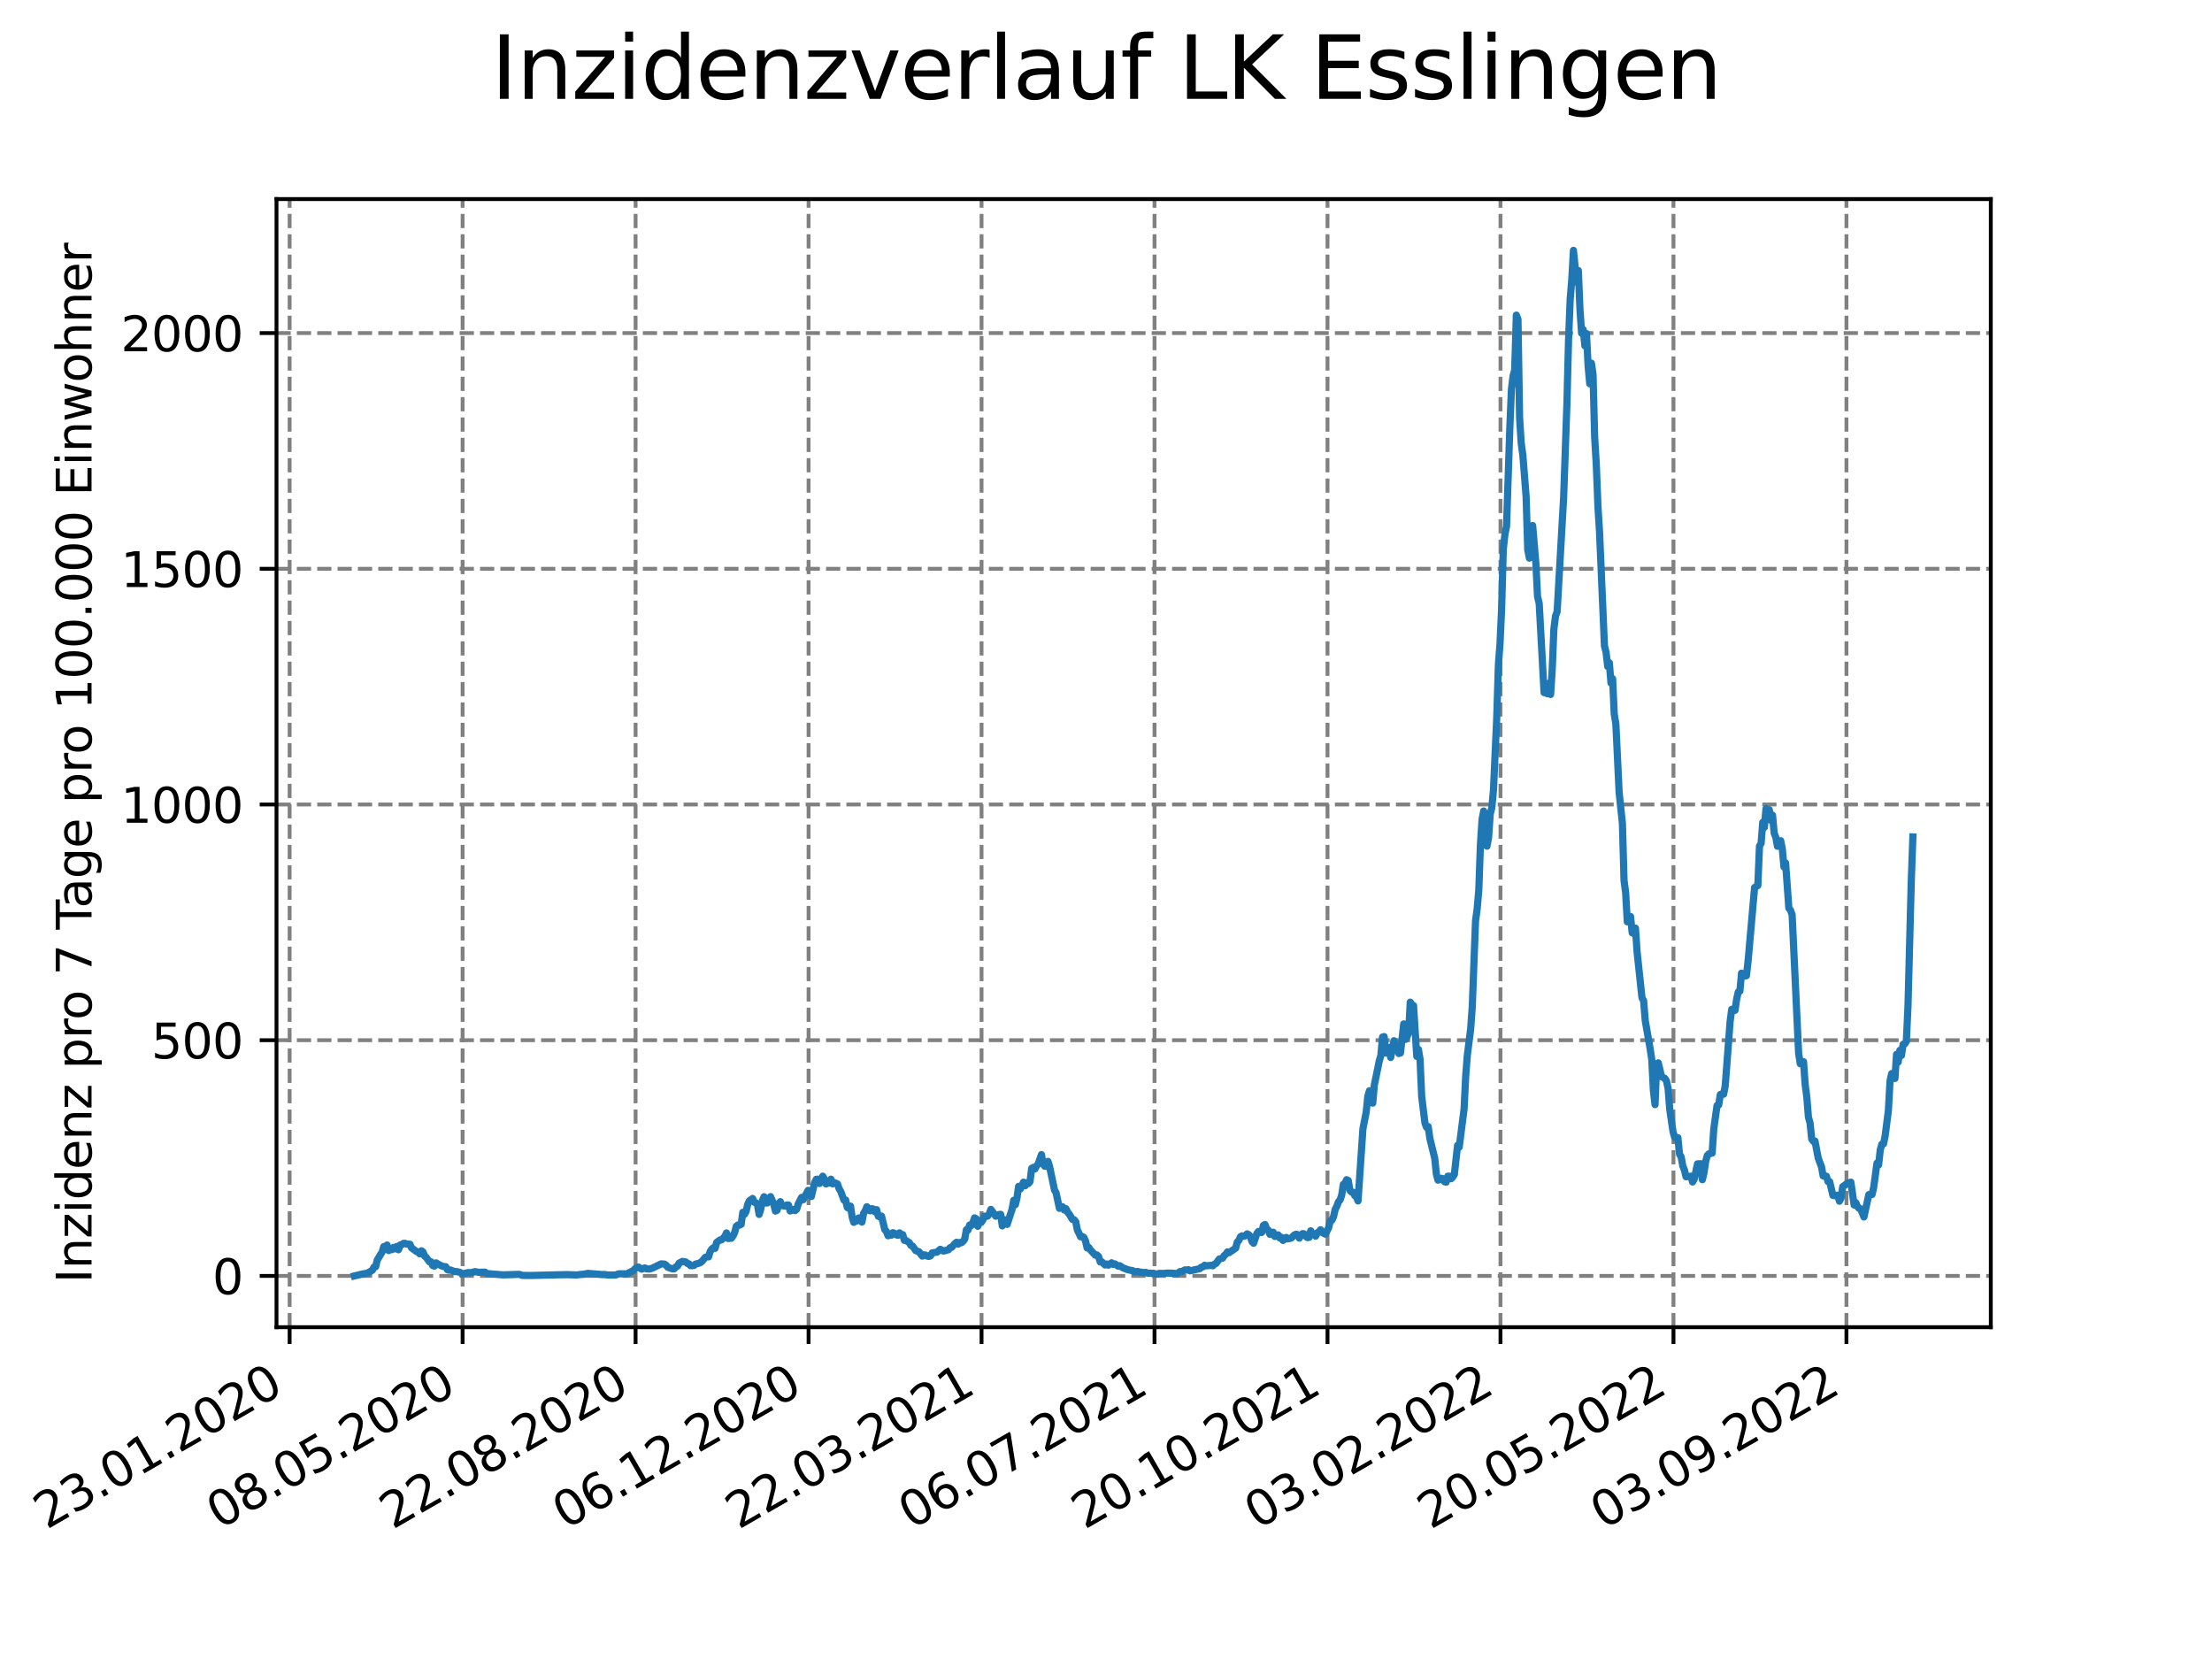 <?xml version="1.0" encoding="utf-8" standalone="no"?>
<!DOCTYPE svg PUBLIC "-//W3C//DTD SVG 1.1//EN"
  "http://www.w3.org/Graphics/SVG/1.1/DTD/svg11.dtd">
<svg xmlns:xlink="http://www.w3.org/1999/xlink" width="460.8pt" height="345.6pt" viewBox="0 0 460.8 345.6" xmlns="http://www.w3.org/2000/svg" version="1.1">
 <defs>
  <style type="text/css">*{stroke-linejoin: round; stroke-linecap: butt}</style>
 </defs>
 <g id="figure_1">
  <g id="patch_1">
   <path d="M 0 345.6 
L 460.8 345.6 
L 460.8 0 
L 0 0 
z
" style="fill: #ffffff"/>
  </g>
  <g id="axes_1">
   <g id="patch_2">
    <path d="M 57.6 276.48 
L 414.72 276.48 
L 414.72 41.472 
L 57.6 41.472 
z
" style="fill: #ffffff"/>
   </g>
   <g id="matplotlib.axis_1">
    <g id="xtick_1">
     <g id="line2d_1">
      <path d="M 60.334 276.48 
L 60.334 41.472 
" clip-path="url(#p72b279aab8)" style="fill: none; stroke-dasharray: 2.96,1.28; stroke-dashoffset: 0; stroke: #808080; stroke-width: 0.8"/>
     </g>
     <g id="line2d_2">
      <defs>
       <path id="m6de8914268" d="M 0 0 
L 0 3.5 
" style="stroke: #000000; stroke-width: 0.8"/>
      </defs>
      <g>
       <use xlink:href="#m6de8914268" x="60.334" y="276.48" style="stroke: #000000; stroke-width: 0.8"/>
      </g>
     </g>
     <g id="text_1">
      <!-- 23.01.2020 -->
      <g transform="translate(9.709 318.689) rotate(-30) scale(0.1 -0.1)">
       <defs>
        <path id="DejaVuSans-32" d="M 1228 531 
L 3431 531 
L 3431 0 
L 469 0 
L 469 531 
Q 828 903 1448 1529 
Q 2069 2156 2228 2338 
Q 2531 2678 2651 2914 
Q 2772 3150 2772 3378 
Q 2772 3750 2511 3984 
Q 2250 4219 1831 4219 
Q 1534 4219 1204 4116 
Q 875 4013 500 3803 
L 500 4441 
Q 881 4594 1212 4672 
Q 1544 4750 1819 4750 
Q 2544 4750 2975 4387 
Q 3406 4025 3406 3419 
Q 3406 3131 3298 2873 
Q 3191 2616 2906 2266 
Q 2828 2175 2409 1742 
Q 1991 1309 1228 531 
z
" transform="scale(0.016)"/>
        <path id="DejaVuSans-33" d="M 2597 2516 
Q 3050 2419 3304 2112 
Q 3559 1806 3559 1356 
Q 3559 666 3084 287 
Q 2609 -91 1734 -91 
Q 1441 -91 1130 -33 
Q 819 25 488 141 
L 488 750 
Q 750 597 1062 519 
Q 1375 441 1716 441 
Q 2309 441 2620 675 
Q 2931 909 2931 1356 
Q 2931 1769 2642 2001 
Q 2353 2234 1838 2234 
L 1294 2234 
L 1294 2753 
L 1863 2753 
Q 2328 2753 2575 2939 
Q 2822 3125 2822 3475 
Q 2822 3834 2567 4026 
Q 2313 4219 1838 4219 
Q 1578 4219 1281 4162 
Q 984 4106 628 3988 
L 628 4550 
Q 988 4650 1302 4700 
Q 1616 4750 1894 4750 
Q 2613 4750 3031 4423 
Q 3450 4097 3450 3541 
Q 3450 3153 3228 2886 
Q 3006 2619 2597 2516 
z
" transform="scale(0.016)"/>
        <path id="DejaVuSans-2e" d="M 684 794 
L 1344 794 
L 1344 0 
L 684 0 
L 684 794 
z
" transform="scale(0.016)"/>
        <path id="DejaVuSans-30" d="M 2034 4250 
Q 1547 4250 1301 3770 
Q 1056 3291 1056 2328 
Q 1056 1369 1301 889 
Q 1547 409 2034 409 
Q 2525 409 2770 889 
Q 3016 1369 3016 2328 
Q 3016 3291 2770 3770 
Q 2525 4250 2034 4250 
z
M 2034 4750 
Q 2819 4750 3233 4129 
Q 3647 3509 3647 2328 
Q 3647 1150 3233 529 
Q 2819 -91 2034 -91 
Q 1250 -91 836 529 
Q 422 1150 422 2328 
Q 422 3509 836 4129 
Q 1250 4750 2034 4750 
z
" transform="scale(0.016)"/>
        <path id="DejaVuSans-31" d="M 794 531 
L 1825 531 
L 1825 4091 
L 703 3866 
L 703 4441 
L 1819 4666 
L 2450 4666 
L 2450 531 
L 3481 531 
L 3481 0 
L 794 0 
L 794 531 
z
" transform="scale(0.016)"/>
       </defs>
       <use xlink:href="#DejaVuSans-32"/>
       <use xlink:href="#DejaVuSans-33" x="63.623"/>
       <use xlink:href="#DejaVuSans-2e" x="127.246"/>
       <use xlink:href="#DejaVuSans-30" x="159.033"/>
       <use xlink:href="#DejaVuSans-31" x="222.656"/>
       <use xlink:href="#DejaVuSans-2e" x="286.279"/>
       <use xlink:href="#DejaVuSans-32" x="318.066"/>
       <use xlink:href="#DejaVuSans-30" x="381.689"/>
       <use xlink:href="#DejaVuSans-32" x="445.312"/>
       <use xlink:href="#DejaVuSans-30" x="508.936"/>
      </g>
     </g>
    </g>
    <g id="xtick_2">
     <g id="line2d_3">
      <path d="M 96.369 276.48 
L 96.369 41.472 
" clip-path="url(#p72b279aab8)" style="fill: none; stroke-dasharray: 2.96,1.28; stroke-dashoffset: 0; stroke: #808080; stroke-width: 0.8"/>
     </g>
     <g id="line2d_4">
      <g>
       <use xlink:href="#m6de8914268" x="96.369" y="276.48" style="stroke: #000000; stroke-width: 0.8"/>
      </g>
     </g>
     <g id="text_2">
      <!-- 08.05.2020 -->
      <g transform="translate(45.744 318.689) rotate(-30) scale(0.1 -0.1)">
       <defs>
        <path id="DejaVuSans-38" d="M 2034 2216 
Q 1584 2216 1326 1975 
Q 1069 1734 1069 1313 
Q 1069 891 1326 650 
Q 1584 409 2034 409 
Q 2484 409 2743 651 
Q 3003 894 3003 1313 
Q 3003 1734 2745 1975 
Q 2488 2216 2034 2216 
z
M 1403 2484 
Q 997 2584 770 2862 
Q 544 3141 544 3541 
Q 544 4100 942 4425 
Q 1341 4750 2034 4750 
Q 2731 4750 3128 4425 
Q 3525 4100 3525 3541 
Q 3525 3141 3298 2862 
Q 3072 2584 2669 2484 
Q 3125 2378 3379 2068 
Q 3634 1759 3634 1313 
Q 3634 634 3220 271 
Q 2806 -91 2034 -91 
Q 1263 -91 848 271 
Q 434 634 434 1313 
Q 434 1759 690 2068 
Q 947 2378 1403 2484 
z
M 1172 3481 
Q 1172 3119 1398 2916 
Q 1625 2713 2034 2713 
Q 2441 2713 2670 2916 
Q 2900 3119 2900 3481 
Q 2900 3844 2670 4047 
Q 2441 4250 2034 4250 
Q 1625 4250 1398 4047 
Q 1172 3844 1172 3481 
z
" transform="scale(0.016)"/>
        <path id="DejaVuSans-35" d="M 691 4666 
L 3169 4666 
L 3169 4134 
L 1269 4134 
L 1269 2991 
Q 1406 3038 1543 3061 
Q 1681 3084 1819 3084 
Q 2600 3084 3056 2656 
Q 3513 2228 3513 1497 
Q 3513 744 3044 326 
Q 2575 -91 1722 -91 
Q 1428 -91 1123 -41 
Q 819 9 494 109 
L 494 744 
Q 775 591 1075 516 
Q 1375 441 1709 441 
Q 2250 441 2565 725 
Q 2881 1009 2881 1497 
Q 2881 1984 2565 2268 
Q 2250 2553 1709 2553 
Q 1456 2553 1204 2497 
Q 953 2441 691 2322 
L 691 4666 
z
" transform="scale(0.016)"/>
       </defs>
       <use xlink:href="#DejaVuSans-30"/>
       <use xlink:href="#DejaVuSans-38" x="63.623"/>
       <use xlink:href="#DejaVuSans-2e" x="127.246"/>
       <use xlink:href="#DejaVuSans-30" x="159.033"/>
       <use xlink:href="#DejaVuSans-35" x="222.656"/>
       <use xlink:href="#DejaVuSans-2e" x="286.279"/>
       <use xlink:href="#DejaVuSans-32" x="318.066"/>
       <use xlink:href="#DejaVuSans-30" x="381.689"/>
       <use xlink:href="#DejaVuSans-32" x="445.312"/>
       <use xlink:href="#DejaVuSans-30" x="508.936"/>
      </g>
     </g>
    </g>
    <g id="xtick_3">
     <g id="line2d_5">
      <path d="M 132.404 276.48 
L 132.404 41.472 
" clip-path="url(#p72b279aab8)" style="fill: none; stroke-dasharray: 2.96,1.28; stroke-dashoffset: 0; stroke: #808080; stroke-width: 0.8"/>
     </g>
     <g id="line2d_6">
      <g>
       <use xlink:href="#m6de8914268" x="132.404" y="276.48" style="stroke: #000000; stroke-width: 0.8"/>
      </g>
     </g>
     <g id="text_3">
      <!-- 22.08.2020 -->
      <g transform="translate(81.778 318.689) rotate(-30) scale(0.1 -0.1)">
       <use xlink:href="#DejaVuSans-32"/>
       <use xlink:href="#DejaVuSans-32" x="63.623"/>
       <use xlink:href="#DejaVuSans-2e" x="127.246"/>
       <use xlink:href="#DejaVuSans-30" x="159.033"/>
       <use xlink:href="#DejaVuSans-38" x="222.656"/>
       <use xlink:href="#DejaVuSans-2e" x="286.279"/>
       <use xlink:href="#DejaVuSans-32" x="318.066"/>
       <use xlink:href="#DejaVuSans-30" x="381.689"/>
       <use xlink:href="#DejaVuSans-32" x="445.312"/>
       <use xlink:href="#DejaVuSans-30" x="508.936"/>
      </g>
     </g>
    </g>
    <g id="xtick_4">
     <g id="line2d_7">
      <path d="M 168.439 276.48 
L 168.439 41.472 
" clip-path="url(#p72b279aab8)" style="fill: none; stroke-dasharray: 2.96,1.28; stroke-dashoffset: 0; stroke: #808080; stroke-width: 0.8"/>
     </g>
     <g id="line2d_8">
      <g>
       <use xlink:href="#m6de8914268" x="168.439" y="276.48" style="stroke: #000000; stroke-width: 0.8"/>
      </g>
     </g>
     <g id="text_4">
      <!-- 06.12.2020 -->
      <g transform="translate(117.813 318.689) rotate(-30) scale(0.1 -0.1)">
       <defs>
        <path id="DejaVuSans-36" d="M 2113 2584 
Q 1688 2584 1439 2293 
Q 1191 2003 1191 1497 
Q 1191 994 1439 701 
Q 1688 409 2113 409 
Q 2538 409 2786 701 
Q 3034 994 3034 1497 
Q 3034 2003 2786 2293 
Q 2538 2584 2113 2584 
z
M 3366 4563 
L 3366 3988 
Q 3128 4100 2886 4159 
Q 2644 4219 2406 4219 
Q 1781 4219 1451 3797 
Q 1122 3375 1075 2522 
Q 1259 2794 1537 2939 
Q 1816 3084 2150 3084 
Q 2853 3084 3261 2657 
Q 3669 2231 3669 1497 
Q 3669 778 3244 343 
Q 2819 -91 2113 -91 
Q 1303 -91 875 529 
Q 447 1150 447 2328 
Q 447 3434 972 4092 
Q 1497 4750 2381 4750 
Q 2619 4750 2861 4703 
Q 3103 4656 3366 4563 
z
" transform="scale(0.016)"/>
       </defs>
       <use xlink:href="#DejaVuSans-30"/>
       <use xlink:href="#DejaVuSans-36" x="63.623"/>
       <use xlink:href="#DejaVuSans-2e" x="127.246"/>
       <use xlink:href="#DejaVuSans-31" x="159.033"/>
       <use xlink:href="#DejaVuSans-32" x="222.656"/>
       <use xlink:href="#DejaVuSans-2e" x="286.279"/>
       <use xlink:href="#DejaVuSans-32" x="318.066"/>
       <use xlink:href="#DejaVuSans-30" x="381.689"/>
       <use xlink:href="#DejaVuSans-32" x="445.312"/>
       <use xlink:href="#DejaVuSans-30" x="508.936"/>
      </g>
     </g>
    </g>
    <g id="xtick_5">
     <g id="line2d_9">
      <path d="M 204.474 276.48 
L 204.474 41.472 
" clip-path="url(#p72b279aab8)" style="fill: none; stroke-dasharray: 2.96,1.28; stroke-dashoffset: 0; stroke: #808080; stroke-width: 0.8"/>
     </g>
     <g id="line2d_10">
      <g>
       <use xlink:href="#m6de8914268" x="204.474" y="276.48" style="stroke: #000000; stroke-width: 0.8"/>
      </g>
     </g>
     <g id="text_5">
      <!-- 22.03.2021 -->
      <g transform="translate(153.848 318.689) rotate(-30) scale(0.1 -0.1)">
       <use xlink:href="#DejaVuSans-32"/>
       <use xlink:href="#DejaVuSans-32" x="63.623"/>
       <use xlink:href="#DejaVuSans-2e" x="127.246"/>
       <use xlink:href="#DejaVuSans-30" x="159.033"/>
       <use xlink:href="#DejaVuSans-33" x="222.656"/>
       <use xlink:href="#DejaVuSans-2e" x="286.279"/>
       <use xlink:href="#DejaVuSans-32" x="318.066"/>
       <use xlink:href="#DejaVuSans-30" x="381.689"/>
       <use xlink:href="#DejaVuSans-32" x="445.312"/>
       <use xlink:href="#DejaVuSans-31" x="508.936"/>
      </g>
     </g>
    </g>
    <g id="xtick_6">
     <g id="line2d_11">
      <path d="M 240.509 276.48 
L 240.509 41.472 
" clip-path="url(#p72b279aab8)" style="fill: none; stroke-dasharray: 2.96,1.28; stroke-dashoffset: 0; stroke: #808080; stroke-width: 0.8"/>
     </g>
     <g id="line2d_12">
      <g>
       <use xlink:href="#m6de8914268" x="240.509" y="276.48" style="stroke: #000000; stroke-width: 0.8"/>
      </g>
     </g>
     <g id="text_6">
      <!-- 06.07.2021 -->
      <g transform="translate(189.883 318.689) rotate(-30) scale(0.1 -0.1)">
       <defs>
        <path id="DejaVuSans-37" d="M 525 4666 
L 3525 4666 
L 3525 4397 
L 1831 0 
L 1172 0 
L 2766 4134 
L 525 4134 
L 525 4666 
z
" transform="scale(0.016)"/>
       </defs>
       <use xlink:href="#DejaVuSans-30"/>
       <use xlink:href="#DejaVuSans-36" x="63.623"/>
       <use xlink:href="#DejaVuSans-2e" x="127.246"/>
       <use xlink:href="#DejaVuSans-30" x="159.033"/>
       <use xlink:href="#DejaVuSans-37" x="222.656"/>
       <use xlink:href="#DejaVuSans-2e" x="286.279"/>
       <use xlink:href="#DejaVuSans-32" x="318.066"/>
       <use xlink:href="#DejaVuSans-30" x="381.689"/>
       <use xlink:href="#DejaVuSans-32" x="445.312"/>
       <use xlink:href="#DejaVuSans-31" x="508.936"/>
      </g>
     </g>
    </g>
    <g id="xtick_7">
     <g id="line2d_13">
      <path d="M 276.544 276.48 
L 276.544 41.472 
" clip-path="url(#p72b279aab8)" style="fill: none; stroke-dasharray: 2.96,1.28; stroke-dashoffset: 0; stroke: #808080; stroke-width: 0.8"/>
     </g>
     <g id="line2d_14">
      <g>
       <use xlink:href="#m6de8914268" x="276.544" y="276.48" style="stroke: #000000; stroke-width: 0.8"/>
      </g>
     </g>
     <g id="text_7">
      <!-- 20.10.2021 -->
      <g transform="translate(225.918 318.689) rotate(-30) scale(0.1 -0.1)">
       <use xlink:href="#DejaVuSans-32"/>
       <use xlink:href="#DejaVuSans-30" x="63.623"/>
       <use xlink:href="#DejaVuSans-2e" x="127.246"/>
       <use xlink:href="#DejaVuSans-31" x="159.033"/>
       <use xlink:href="#DejaVuSans-30" x="222.656"/>
       <use xlink:href="#DejaVuSans-2e" x="286.279"/>
       <use xlink:href="#DejaVuSans-32" x="318.066"/>
       <use xlink:href="#DejaVuSans-30" x="381.689"/>
       <use xlink:href="#DejaVuSans-32" x="445.312"/>
       <use xlink:href="#DejaVuSans-31" x="508.936"/>
      </g>
     </g>
    </g>
    <g id="xtick_8">
     <g id="line2d_15">
      <path d="M 312.578 276.48 
L 312.578 41.472 
" clip-path="url(#p72b279aab8)" style="fill: none; stroke-dasharray: 2.96,1.28; stroke-dashoffset: 0; stroke: #808080; stroke-width: 0.8"/>
     </g>
     <g id="line2d_16">
      <g>
       <use xlink:href="#m6de8914268" x="312.578" y="276.48" style="stroke: #000000; stroke-width: 0.8"/>
      </g>
     </g>
     <g id="text_8">
      <!-- 03.02.2022 -->
      <g transform="translate(261.953 318.689) rotate(-30) scale(0.1 -0.1)">
       <use xlink:href="#DejaVuSans-30"/>
       <use xlink:href="#DejaVuSans-33" x="63.623"/>
       <use xlink:href="#DejaVuSans-2e" x="127.246"/>
       <use xlink:href="#DejaVuSans-30" x="159.033"/>
       <use xlink:href="#DejaVuSans-32" x="222.656"/>
       <use xlink:href="#DejaVuSans-2e" x="286.279"/>
       <use xlink:href="#DejaVuSans-32" x="318.066"/>
       <use xlink:href="#DejaVuSans-30" x="381.689"/>
       <use xlink:href="#DejaVuSans-32" x="445.312"/>
       <use xlink:href="#DejaVuSans-32" x="508.936"/>
      </g>
     </g>
    </g>
    <g id="xtick_9">
     <g id="line2d_17">
      <path d="M 348.613 276.48 
L 348.613 41.472 
" clip-path="url(#p72b279aab8)" style="fill: none; stroke-dasharray: 2.96,1.28; stroke-dashoffset: 0; stroke: #808080; stroke-width: 0.8"/>
     </g>
     <g id="line2d_18">
      <g>
       <use xlink:href="#m6de8914268" x="348.613" y="276.48" style="stroke: #000000; stroke-width: 0.8"/>
      </g>
     </g>
     <g id="text_9">
      <!-- 20.05.2022 -->
      <g transform="translate(297.988 318.689) rotate(-30) scale(0.1 -0.1)">
       <use xlink:href="#DejaVuSans-32"/>
       <use xlink:href="#DejaVuSans-30" x="63.623"/>
       <use xlink:href="#DejaVuSans-2e" x="127.246"/>
       <use xlink:href="#DejaVuSans-30" x="159.033"/>
       <use xlink:href="#DejaVuSans-35" x="222.656"/>
       <use xlink:href="#DejaVuSans-2e" x="286.279"/>
       <use xlink:href="#DejaVuSans-32" x="318.066"/>
       <use xlink:href="#DejaVuSans-30" x="381.689"/>
       <use xlink:href="#DejaVuSans-32" x="445.312"/>
       <use xlink:href="#DejaVuSans-32" x="508.936"/>
      </g>
     </g>
    </g>
    <g id="xtick_10">
     <g id="line2d_19">
      <path d="M 384.648 276.48 
L 384.648 41.472 
" clip-path="url(#p72b279aab8)" style="fill: none; stroke-dasharray: 2.96,1.28; stroke-dashoffset: 0; stroke: #808080; stroke-width: 0.8"/>
     </g>
     <g id="line2d_20">
      <g>
       <use xlink:href="#m6de8914268" x="384.648" y="276.48" style="stroke: #000000; stroke-width: 0.8"/>
      </g>
     </g>
     <g id="text_10">
      <!-- 03.09.2022 -->
      <g transform="translate(334.023 318.689) rotate(-30) scale(0.1 -0.1)">
       <defs>
        <path id="DejaVuSans-39" d="M 703 97 
L 703 672 
Q 941 559 1184 500 
Q 1428 441 1663 441 
Q 2288 441 2617 861 
Q 2947 1281 2994 2138 
Q 2813 1869 2534 1725 
Q 2256 1581 1919 1581 
Q 1219 1581 811 2004 
Q 403 2428 403 3163 
Q 403 3881 828 4315 
Q 1253 4750 1959 4750 
Q 2769 4750 3195 4129 
Q 3622 3509 3622 2328 
Q 3622 1225 3098 567 
Q 2575 -91 1691 -91 
Q 1453 -91 1209 -44 
Q 966 3 703 97 
z
M 1959 2075 
Q 2384 2075 2632 2365 
Q 2881 2656 2881 3163 
Q 2881 3666 2632 3958 
Q 2384 4250 1959 4250 
Q 1534 4250 1286 3958 
Q 1038 3666 1038 3163 
Q 1038 2656 1286 2365 
Q 1534 2075 1959 2075 
z
" transform="scale(0.016)"/>
       </defs>
       <use xlink:href="#DejaVuSans-30"/>
       <use xlink:href="#DejaVuSans-33" x="63.623"/>
       <use xlink:href="#DejaVuSans-2e" x="127.246"/>
       <use xlink:href="#DejaVuSans-30" x="159.033"/>
       <use xlink:href="#DejaVuSans-39" x="222.656"/>
       <use xlink:href="#DejaVuSans-2e" x="286.279"/>
       <use xlink:href="#DejaVuSans-32" x="318.066"/>
       <use xlink:href="#DejaVuSans-30" x="381.689"/>
       <use xlink:href="#DejaVuSans-32" x="445.312"/>
       <use xlink:href="#DejaVuSans-32" x="508.936"/>
      </g>
     </g>
    </g>
   </g>
   <g id="matplotlib.axis_2">
    <g id="ytick_1">
     <g id="line2d_21">
      <path d="M 57.6 265.798 
L 414.72 265.798 
" clip-path="url(#p72b279aab8)" style="fill: none; stroke-dasharray: 2.96,1.28; stroke-dashoffset: 0; stroke: #808080; stroke-width: 0.8"/>
     </g>
     <g id="line2d_22">
      <defs>
       <path id="mf78b523eb3" d="M 0 0 
L -3.5 0 
" style="stroke: #000000; stroke-width: 0.8"/>
      </defs>
      <g>
       <use xlink:href="#mf78b523eb3" x="57.6" y="265.798" style="stroke: #000000; stroke-width: 0.8"/>
      </g>
     </g>
     <g id="text_11">
      <!-- 0 -->
      <g transform="translate(44.237 269.597) scale(0.1 -0.1)">
       <use xlink:href="#DejaVuSans-30"/>
      </g>
     </g>
    </g>
    <g id="ytick_2">
     <g id="line2d_23">
      <path d="M 57.6 216.694 
L 414.72 216.694 
" clip-path="url(#p72b279aab8)" style="fill: none; stroke-dasharray: 2.96,1.28; stroke-dashoffset: 0; stroke: #808080; stroke-width: 0.8"/>
     </g>
     <g id="line2d_24">
      <g>
       <use xlink:href="#mf78b523eb3" x="57.6" y="216.694" style="stroke: #000000; stroke-width: 0.8"/>
      </g>
     </g>
     <g id="text_12">
      <!-- 500 -->
      <g transform="translate(31.512 220.493) scale(0.1 -0.1)">
       <use xlink:href="#DejaVuSans-35"/>
       <use xlink:href="#DejaVuSans-30" x="63.623"/>
       <use xlink:href="#DejaVuSans-30" x="127.246"/>
      </g>
     </g>
    </g>
    <g id="ytick_3">
     <g id="line2d_25">
      <path d="M 57.6 167.59 
L 414.72 167.59 
" clip-path="url(#p72b279aab8)" style="fill: none; stroke-dasharray: 2.96,1.28; stroke-dashoffset: 0; stroke: #808080; stroke-width: 0.8"/>
     </g>
     <g id="line2d_26">
      <g>
       <use xlink:href="#mf78b523eb3" x="57.6" y="167.59" style="stroke: #000000; stroke-width: 0.8"/>
      </g>
     </g>
     <g id="text_13">
      <!-- 1000 -->
      <g transform="translate(25.15 171.389) scale(0.1 -0.1)">
       <use xlink:href="#DejaVuSans-31"/>
       <use xlink:href="#DejaVuSans-30" x="63.623"/>
       <use xlink:href="#DejaVuSans-30" x="127.246"/>
       <use xlink:href="#DejaVuSans-30" x="190.869"/>
      </g>
     </g>
    </g>
    <g id="ytick_4">
     <g id="line2d_27">
      <path d="M 57.6 118.486 
L 414.72 118.486 
" clip-path="url(#p72b279aab8)" style="fill: none; stroke-dasharray: 2.96,1.28; stroke-dashoffset: 0; stroke: #808080; stroke-width: 0.8"/>
     </g>
     <g id="line2d_28">
      <g>
       <use xlink:href="#mf78b523eb3" x="57.6" y="118.486" style="stroke: #000000; stroke-width: 0.8"/>
      </g>
     </g>
     <g id="text_14">
      <!-- 1500 -->
      <g transform="translate(25.15 122.285) scale(0.1 -0.1)">
       <use xlink:href="#DejaVuSans-31"/>
       <use xlink:href="#DejaVuSans-35" x="63.623"/>
       <use xlink:href="#DejaVuSans-30" x="127.246"/>
       <use xlink:href="#DejaVuSans-30" x="190.869"/>
      </g>
     </g>
    </g>
    <g id="ytick_5">
     <g id="line2d_29">
      <path d="M 57.6 69.382 
L 414.72 69.382 
" clip-path="url(#p72b279aab8)" style="fill: none; stroke-dasharray: 2.96,1.28; stroke-dashoffset: 0; stroke: #808080; stroke-width: 0.8"/>
     </g>
     <g id="line2d_30">
      <g>
       <use xlink:href="#mf78b523eb3" x="57.6" y="69.382" style="stroke: #000000; stroke-width: 0.8"/>
      </g>
     </g>
     <g id="text_15">
      <!-- 2000 -->
      <g transform="translate(25.15 73.181) scale(0.1 -0.1)">
       <use xlink:href="#DejaVuSans-32"/>
       <use xlink:href="#DejaVuSans-30" x="63.623"/>
       <use xlink:href="#DejaVuSans-30" x="127.246"/>
       <use xlink:href="#DejaVuSans-30" x="190.869"/>
      </g>
     </g>
    </g>
    <g id="text_16">
     <!-- Inzidenz pro 7 Tage pro 100.000 Einwohner -->
     <g transform="translate(19.07 267.301) rotate(-90) scale(0.1 -0.1)">
      <defs>
       <path id="DejaVuSans-49" d="M 628 4666 
L 1259 4666 
L 1259 0 
L 628 0 
L 628 4666 
z
" transform="scale(0.016)"/>
       <path id="DejaVuSans-6e" d="M 3513 2113 
L 3513 0 
L 2938 0 
L 2938 2094 
Q 2938 2591 2744 2837 
Q 2550 3084 2163 3084 
Q 1697 3084 1428 2787 
Q 1159 2491 1159 1978 
L 1159 0 
L 581 0 
L 581 3500 
L 1159 3500 
L 1159 2956 
Q 1366 3272 1645 3428 
Q 1925 3584 2291 3584 
Q 2894 3584 3203 3211 
Q 3513 2838 3513 2113 
z
" transform="scale(0.016)"/>
       <path id="DejaVuSans-7a" d="M 353 3500 
L 3084 3500 
L 3084 2975 
L 922 459 
L 3084 459 
L 3084 0 
L 275 0 
L 275 525 
L 2438 3041 
L 353 3041 
L 353 3500 
z
" transform="scale(0.016)"/>
       <path id="DejaVuSans-69" d="M 603 3500 
L 1178 3500 
L 1178 0 
L 603 0 
L 603 3500 
z
M 603 4863 
L 1178 4863 
L 1178 4134 
L 603 4134 
L 603 4863 
z
" transform="scale(0.016)"/>
       <path id="DejaVuSans-64" d="M 2906 2969 
L 2906 4863 
L 3481 4863 
L 3481 0 
L 2906 0 
L 2906 525 
Q 2725 213 2448 61 
Q 2172 -91 1784 -91 
Q 1150 -91 751 415 
Q 353 922 353 1747 
Q 353 2572 751 3078 
Q 1150 3584 1784 3584 
Q 2172 3584 2448 3432 
Q 2725 3281 2906 2969 
z
M 947 1747 
Q 947 1113 1208 752 
Q 1469 391 1925 391 
Q 2381 391 2643 752 
Q 2906 1113 2906 1747 
Q 2906 2381 2643 2742 
Q 2381 3103 1925 3103 
Q 1469 3103 1208 2742 
Q 947 2381 947 1747 
z
" transform="scale(0.016)"/>
       <path id="DejaVuSans-65" d="M 3597 1894 
L 3597 1613 
L 953 1613 
Q 991 1019 1311 708 
Q 1631 397 2203 397 
Q 2534 397 2845 478 
Q 3156 559 3463 722 
L 3463 178 
Q 3153 47 2828 -22 
Q 2503 -91 2169 -91 
Q 1331 -91 842 396 
Q 353 884 353 1716 
Q 353 2575 817 3079 
Q 1281 3584 2069 3584 
Q 2775 3584 3186 3129 
Q 3597 2675 3597 1894 
z
M 3022 2063 
Q 3016 2534 2758 2815 
Q 2500 3097 2075 3097 
Q 1594 3097 1305 2825 
Q 1016 2553 972 2059 
L 3022 2063 
z
" transform="scale(0.016)"/>
       <path id="DejaVuSans-20" transform="scale(0.016)"/>
       <path id="DejaVuSans-70" d="M 1159 525 
L 1159 -1331 
L 581 -1331 
L 581 3500 
L 1159 3500 
L 1159 2969 
Q 1341 3281 1617 3432 
Q 1894 3584 2278 3584 
Q 2916 3584 3314 3078 
Q 3713 2572 3713 1747 
Q 3713 922 3314 415 
Q 2916 -91 2278 -91 
Q 1894 -91 1617 61 
Q 1341 213 1159 525 
z
M 3116 1747 
Q 3116 2381 2855 2742 
Q 2594 3103 2138 3103 
Q 1681 3103 1420 2742 
Q 1159 2381 1159 1747 
Q 1159 1113 1420 752 
Q 1681 391 2138 391 
Q 2594 391 2855 752 
Q 3116 1113 3116 1747 
z
" transform="scale(0.016)"/>
       <path id="DejaVuSans-72" d="M 2631 2963 
Q 2534 3019 2420 3045 
Q 2306 3072 2169 3072 
Q 1681 3072 1420 2755 
Q 1159 2438 1159 1844 
L 1159 0 
L 581 0 
L 581 3500 
L 1159 3500 
L 1159 2956 
Q 1341 3275 1631 3429 
Q 1922 3584 2338 3584 
Q 2397 3584 2469 3576 
Q 2541 3569 2628 3553 
L 2631 2963 
z
" transform="scale(0.016)"/>
       <path id="DejaVuSans-6f" d="M 1959 3097 
Q 1497 3097 1228 2736 
Q 959 2375 959 1747 
Q 959 1119 1226 758 
Q 1494 397 1959 397 
Q 2419 397 2687 759 
Q 2956 1122 2956 1747 
Q 2956 2369 2687 2733 
Q 2419 3097 1959 3097 
z
M 1959 3584 
Q 2709 3584 3137 3096 
Q 3566 2609 3566 1747 
Q 3566 888 3137 398 
Q 2709 -91 1959 -91 
Q 1206 -91 779 398 
Q 353 888 353 1747 
Q 353 2609 779 3096 
Q 1206 3584 1959 3584 
z
" transform="scale(0.016)"/>
       <path id="DejaVuSans-54" d="M -19 4666 
L 3928 4666 
L 3928 4134 
L 2272 4134 
L 2272 0 
L 1638 0 
L 1638 4134 
L -19 4134 
L -19 4666 
z
" transform="scale(0.016)"/>
       <path id="DejaVuSans-61" d="M 2194 1759 
Q 1497 1759 1228 1600 
Q 959 1441 959 1056 
Q 959 750 1161 570 
Q 1363 391 1709 391 
Q 2188 391 2477 730 
Q 2766 1069 2766 1631 
L 2766 1759 
L 2194 1759 
z
M 3341 1997 
L 3341 0 
L 2766 0 
L 2766 531 
Q 2569 213 2275 61 
Q 1981 -91 1556 -91 
Q 1019 -91 701 211 
Q 384 513 384 1019 
Q 384 1609 779 1909 
Q 1175 2209 1959 2209 
L 2766 2209 
L 2766 2266 
Q 2766 2663 2505 2880 
Q 2244 3097 1772 3097 
Q 1472 3097 1187 3025 
Q 903 2953 641 2809 
L 641 3341 
Q 956 3463 1253 3523 
Q 1550 3584 1831 3584 
Q 2591 3584 2966 3190 
Q 3341 2797 3341 1997 
z
" transform="scale(0.016)"/>
       <path id="DejaVuSans-67" d="M 2906 1791 
Q 2906 2416 2648 2759 
Q 2391 3103 1925 3103 
Q 1463 3103 1205 2759 
Q 947 2416 947 1791 
Q 947 1169 1205 825 
Q 1463 481 1925 481 
Q 2391 481 2648 825 
Q 2906 1169 2906 1791 
z
M 3481 434 
Q 3481 -459 3084 -895 
Q 2688 -1331 1869 -1331 
Q 1566 -1331 1297 -1286 
Q 1028 -1241 775 -1147 
L 775 -588 
Q 1028 -725 1275 -790 
Q 1522 -856 1778 -856 
Q 2344 -856 2625 -561 
Q 2906 -266 2906 331 
L 2906 616 
Q 2728 306 2450 153 
Q 2172 0 1784 0 
Q 1141 0 747 490 
Q 353 981 353 1791 
Q 353 2603 747 3093 
Q 1141 3584 1784 3584 
Q 2172 3584 2450 3431 
Q 2728 3278 2906 2969 
L 2906 3500 
L 3481 3500 
L 3481 434 
z
" transform="scale(0.016)"/>
       <path id="DejaVuSans-45" d="M 628 4666 
L 3578 4666 
L 3578 4134 
L 1259 4134 
L 1259 2753 
L 3481 2753 
L 3481 2222 
L 1259 2222 
L 1259 531 
L 3634 531 
L 3634 0 
L 628 0 
L 628 4666 
z
" transform="scale(0.016)"/>
       <path id="DejaVuSans-77" d="M 269 3500 
L 844 3500 
L 1563 769 
L 2278 3500 
L 2956 3500 
L 3675 769 
L 4391 3500 
L 4966 3500 
L 4050 0 
L 3372 0 
L 2619 2869 
L 1863 0 
L 1184 0 
L 269 3500 
z
" transform="scale(0.016)"/>
       <path id="DejaVuSans-68" d="M 3513 2113 
L 3513 0 
L 2938 0 
L 2938 2094 
Q 2938 2591 2744 2837 
Q 2550 3084 2163 3084 
Q 1697 3084 1428 2787 
Q 1159 2491 1159 1978 
L 1159 0 
L 581 0 
L 581 4863 
L 1159 4863 
L 1159 2956 
Q 1366 3272 1645 3428 
Q 1925 3584 2291 3584 
Q 2894 3584 3203 3211 
Q 3513 2838 3513 2113 
z
" transform="scale(0.016)"/>
      </defs>
      <use xlink:href="#DejaVuSans-49"/>
      <use xlink:href="#DejaVuSans-6e" x="29.492"/>
      <use xlink:href="#DejaVuSans-7a" x="92.871"/>
      <use xlink:href="#DejaVuSans-69" x="145.361"/>
      <use xlink:href="#DejaVuSans-64" x="173.145"/>
      <use xlink:href="#DejaVuSans-65" x="236.621"/>
      <use xlink:href="#DejaVuSans-6e" x="298.145"/>
      <use xlink:href="#DejaVuSans-7a" x="361.523"/>
      <use xlink:href="#DejaVuSans-20" x="414.014"/>
      <use xlink:href="#DejaVuSans-70" x="445.801"/>
      <use xlink:href="#DejaVuSans-72" x="509.277"/>
      <use xlink:href="#DejaVuSans-6f" x="548.141"/>
      <use xlink:href="#DejaVuSans-20" x="609.322"/>
      <use xlink:href="#DejaVuSans-37" x="641.109"/>
      <use xlink:href="#DejaVuSans-20" x="704.732"/>
      <use xlink:href="#DejaVuSans-54" x="736.52"/>
      <use xlink:href="#DejaVuSans-61" x="781.104"/>
      <use xlink:href="#DejaVuSans-67" x="842.383"/>
      <use xlink:href="#DejaVuSans-65" x="905.859"/>
      <use xlink:href="#DejaVuSans-20" x="967.383"/>
      <use xlink:href="#DejaVuSans-70" x="999.17"/>
      <use xlink:href="#DejaVuSans-72" x="1062.646"/>
      <use xlink:href="#DejaVuSans-6f" x="1101.51"/>
      <use xlink:href="#DejaVuSans-20" x="1162.691"/>
      <use xlink:href="#DejaVuSans-31" x="1194.479"/>
      <use xlink:href="#DejaVuSans-30" x="1258.102"/>
      <use xlink:href="#DejaVuSans-30" x="1321.725"/>
      <use xlink:href="#DejaVuSans-2e" x="1385.348"/>
      <use xlink:href="#DejaVuSans-30" x="1417.135"/>
      <use xlink:href="#DejaVuSans-30" x="1480.758"/>
      <use xlink:href="#DejaVuSans-30" x="1544.381"/>
      <use xlink:href="#DejaVuSans-20" x="1608.004"/>
      <use xlink:href="#DejaVuSans-45" x="1639.791"/>
      <use xlink:href="#DejaVuSans-69" x="1702.975"/>
      <use xlink:href="#DejaVuSans-6e" x="1730.758"/>
      <use xlink:href="#DejaVuSans-77" x="1794.137"/>
      <use xlink:href="#DejaVuSans-6f" x="1875.924"/>
      <use xlink:href="#DejaVuSans-68" x="1937.105"/>
      <use xlink:href="#DejaVuSans-6e" x="2000.484"/>
      <use xlink:href="#DejaVuSans-65" x="2063.863"/>
      <use xlink:href="#DejaVuSans-72" x="2125.387"/>
     </g>
    </g>
   </g>
   <g id="line2d_31">
    <path d="M 73.833 265.798 
L 75.193 265.467 
L 76.552 265.21 
L 77.572 264.605 
L 77.912 263.962 
L 78.252 263.889 
L 78.592 262.475 
L 79.612 260.805 
L 79.952 259.685 
L 80.292 260.181 
L 80.632 259.355 
L 80.972 260.511 
L 81.312 260.163 
L 81.652 260.328 
L 81.992 259.851 
L 82.332 260.163 
L 82.671 259.649 
L 83.011 260.346 
L 83.351 259.355 
L 83.691 259.3 
L 84.031 259.025 
L 84.371 259.006 
L 84.711 259.171 
L 85.391 259.19 
L 85.731 259.961 
L 86.751 260.713 
L 87.091 260.805 
L 87.431 261.191 
L 87.771 260.566 
L 88.111 260.787 
L 88.451 261.649 
L 88.791 261.943 
L 89.471 262.861 
L 89.81 262.861 
L 90.15 263.632 
L 90.49 263.76 
L 90.83 263.081 
L 91.51 263.467 
L 92.19 263.797 
L 92.87 263.889 
L 93.21 264.495 
L 93.55 264.605 
L 93.89 264.568 
L 94.57 264.862 
L 95.25 264.917 
L 95.93 265.1 
L 96.27 265.394 
L 97.289 265.155 
L 97.629 265.082 
L 97.969 265.155 
L 98.989 264.898 
L 99.669 265.045 
L 101.029 265.009 
L 101.369 265.302 
L 104.768 265.578 
L 108.168 265.467 
L 108.848 265.688 
L 110.548 265.706 
L 114.967 265.596 
L 118.027 265.522 
L 120.066 265.596 
L 120.746 265.522 
L 121.766 265.412 
L 122.446 265.265 
L 125.505 265.522 
L 125.845 265.486 
L 126.525 265.596 
L 128.225 265.614 
L 128.905 265.357 
L 130.605 265.357 
L 131.965 264.66 
L 132.305 264.274 
L 132.984 263.944 
L 133.664 264.384 
L 134.344 264.127 
L 134.684 264.329 
L 135.364 264.366 
L 136.044 264.109 
L 137.744 263.283 
L 138.424 263.338 
L 138.764 263.558 
L 139.104 263.999 
L 140.123 264.348 
L 140.463 264.311 
L 140.803 263.907 
L 141.143 263.76 
L 141.483 263.118 
L 142.163 262.769 
L 142.843 262.879 
L 143.183 263.191 
L 143.523 263.283 
L 143.863 263.669 
L 144.543 263.632 
L 144.883 263.338 
L 145.563 263.155 
L 145.903 263.026 
L 146.243 262.751 
L 146.922 261.925 
L 147.262 261.815 
L 147.602 261.833 
L 147.942 260.695 
L 148.282 260.199 
L 148.622 259.924 
L 148.962 260.052 
L 149.302 258.804 
L 149.982 258.309 
L 150.322 258.272 
L 151.002 257.574 
L 151.342 256.84 
L 151.682 257.997 
L 152.362 257.942 
L 152.702 257.464 
L 153.042 256.748 
L 153.382 255.445 
L 153.722 255.188 
L 154.061 255.225 
L 154.401 255.041 
L 154.741 252.545 
L 155.081 252.967 
L 155.421 252.38 
L 155.761 250.875 
L 156.101 250.159 
L 156.781 249.663 
L 157.121 250.434 
L 157.461 250.562 
L 157.801 251.003 
L 158.141 252.985 
L 158.481 251.902 
L 158.821 250.104 
L 159.161 249.296 
L 159.501 250.599 
L 159.841 250.599 
L 160.181 250.177 
L 160.521 249.278 
L 161.2 250.893 
L 161.54 252.288 
L 161.88 252.123 
L 162.22 250.746 
L 162.56 250.324 
L 162.9 251.15 
L 163.58 251.242 
L 163.92 251.021 
L 164.26 251.04 
L 164.6 252.27 
L 165.28 251.958 
L 165.62 252.196 
L 165.96 251.902 
L 166.3 250.764 
L 166.98 249.443 
L 167.32 249.92 
L 168.339 247.974 
L 168.679 248.488 
L 169.019 249.259 
L 169.699 246.359 
L 170.039 245.68 
L 170.379 245.643 
L 170.719 246.543 
L 171.399 245.019 
L 171.739 245.625 
L 172.079 246.634 
L 172.419 246.469 
L 172.759 246.432 
L 173.099 245.643 
L 173.439 246.616 
L 173.779 246.341 
L 174.459 246.634 
L 174.799 247.626 
L 175.139 248.195 
L 175.818 250.012 
L 176.158 249.975 
L 176.498 251.535 
L 176.838 251.719 
L 177.178 251.26 
L 177.518 253.536 
L 177.858 254.637 
L 178.198 254.27 
L 178.538 254.344 
L 178.878 253.72 
L 179.558 254.582 
L 179.898 252.747 
L 180.238 252.251 
L 180.578 251.388 
L 181.258 252.233 
L 181.598 251.792 
L 181.938 251.866 
L 182.278 252.453 
L 182.617 251.994 
L 182.957 253.353 
L 183.297 253.518 
L 183.637 253.334 
L 184.317 256.161 
L 184.657 256.51 
L 184.997 257.428 
L 185.337 257.079 
L 185.677 257.317 
L 186.017 256.785 
L 186.357 256.932 
L 186.697 257.226 
L 187.037 257.336 
L 187.377 256.822 
L 187.717 257.207 
L 188.057 257.189 
L 188.397 258.382 
L 188.737 258.419 
L 189.417 258.859 
L 189.756 259.447 
L 190.096 259.575 
L 190.776 260.53 
L 191.456 260.768 
L 192.136 261.668 
L 192.476 261.411 
L 192.816 261.447 
L 193.156 261.668 
L 193.496 261.741 
L 193.836 261.613 
L 194.176 261.007 
L 194.856 260.897 
L 195.196 260.842 
L 195.876 260.254 
L 196.556 260.621 
L 197.575 260.346 
L 197.915 259.924 
L 198.255 259.832 
L 198.935 259.043 
L 199.275 258.786 
L 199.615 259.171 
L 199.955 258.823 
L 200.295 258.878 
L 200.635 258.584 
L 200.975 258.125 
L 201.315 256.179 
L 201.655 256.253 
L 201.995 255.188 
L 202.335 255.298 
L 202.675 254.693 
L 203.015 253.701 
L 203.355 253.885 
L 203.695 255.463 
L 204.034 254.564 
L 204.374 254.656 
L 204.714 254.215 
L 205.054 253.353 
L 205.394 253.426 
L 205.734 253.334 
L 206.074 252.894 
L 206.414 251.939 
L 207.434 253.353 
L 208.114 253.004 
L 208.454 252.967 
L 208.794 255.372 
L 209.134 254.05 
L 209.474 254.215 
L 209.814 255.06 
L 210.834 251.921 
L 211.173 250.049 
L 211.513 250.966 
L 211.853 249.571 
L 212.193 247.148 
L 212.533 247.717 
L 213.213 246.267 
L 213.553 247.02 
L 213.893 246.396 
L 214.233 246.561 
L 214.573 246.12 
L 214.913 243.404 
L 215.253 243.183 
L 215.593 243.514 
L 215.933 242.871 
L 216.273 242.486 
L 216.953 240.522 
L 217.293 242.431 
L 217.633 242.945 
L 217.973 242.963 
L 218.312 241.935 
L 218.652 243.055 
L 219.672 247.901 
L 220.012 248.507 
L 220.692 251.719 
L 221.032 251.315 
L 221.372 251.407 
L 221.712 252.068 
L 222.052 251.792 
L 222.392 252.49 
L 222.732 252.912 
L 223.412 254.032 
L 223.752 254.087 
L 224.092 254.491 
L 224.432 256.216 
L 225.112 257.648 
L 225.451 257.574 
L 225.791 257.776 
L 226.131 258.511 
L 226.471 259.979 
L 226.811 259.851 
L 227.151 260.383 
L 228.171 261.466 
L 228.511 261.429 
L 228.851 261.76 
L 229.191 262.879 
L 229.531 262.861 
L 230.211 263.522 
L 230.551 263.32 
L 230.891 263.558 
L 231.571 263.063 
L 231.911 263.393 
L 232.251 263.283 
L 232.93 263.76 
L 233.27 263.669 
L 233.95 264.127 
L 234.97 264.513 
L 235.99 264.715 
L 236.33 264.972 
L 237.01 264.862 
L 237.35 265.009 
L 237.69 264.99 
L 238.03 265.119 
L 238.71 265.064 
L 239.05 265.229 
L 239.73 265.229 
L 240.409 265.265 
L 240.749 265.412 
L 241.089 265.412 
L 241.429 265.265 
L 242.449 265.284 
L 243.129 265.21 
L 244.149 265.229 
L 245.169 265.321 
L 245.849 264.88 
L 246.189 264.898 
L 246.869 264.531 
L 247.208 264.586 
L 247.548 264.495 
L 247.888 264.733 
L 249.928 264.293 
L 250.268 263.962 
L 250.608 263.907 
L 250.948 263.577 
L 251.288 263.687 
L 252.308 263.595 
L 252.648 263.687 
L 252.988 263.356 
L 253.328 263.191 
L 254.008 262.273 
L 254.687 262.09 
L 255.027 261.558 
L 255.367 261.282 
L 255.707 260.787 
L 256.047 260.952 
L 257.407 260.016 
L 257.747 258.731 
L 258.087 258.382 
L 258.427 257.611 
L 258.767 257.446 
L 259.107 257.538 
L 259.447 257.428 
L 259.787 257.042 
L 260.127 257.207 
L 260.467 257.556 
L 260.807 258.657 
L 261.147 258.988 
L 261.826 256.969 
L 262.166 256.528 
L 262.506 256.748 
L 262.846 256.73 
L 263.186 255.28 
L 263.526 255.096 
L 263.866 255.996 
L 264.206 256.253 
L 264.546 257.134 
L 264.886 256.84 
L 265.226 256.693 
L 265.566 257.574 
L 265.906 257.299 
L 266.246 257.244 
L 266.586 257.886 
L 266.926 257.74 
L 267.266 258.4 
L 267.606 258.162 
L 267.946 257.776 
L 268.286 258.07 
L 268.965 257.923 
L 269.645 257.262 
L 269.985 257.116 
L 270.325 257.189 
L 270.665 257.923 
L 271.005 257.317 
L 271.345 256.987 
L 271.685 257.042 
L 272.025 257.538 
L 272.365 257.813 
L 272.705 257.776 
L 273.045 256.4 
L 273.385 257.097 
L 273.725 257.116 
L 274.065 257.519 
L 274.405 256.803 
L 274.745 256.748 
L 275.085 256.179 
L 275.764 256.95 
L 276.104 257.097 
L 276.784 255.757 
L 277.124 254.289 
L 277.464 254.197 
L 277.804 253.444 
L 278.144 251.939 
L 278.484 251.278 
L 278.824 250.361 
L 279.164 249.975 
L 279.504 248.929 
L 279.844 246.708 
L 280.184 246.506 
L 280.524 245.753 
L 280.864 245.918 
L 281.204 247.974 
L 281.544 248.323 
L 281.884 248.36 
L 282.224 249.076 
L 282.564 249.296 
L 282.903 250.177 
L 283.923 235.125 
L 284.603 231.674 
L 284.943 228.37 
L 285.283 227.214 
L 285.623 229.178 
L 285.963 229.802 
L 286.303 226.002 
L 287.323 221.028 
L 287.663 219.853 
L 288.003 216.035 
L 288.343 215.943 
L 288.683 219.376 
L 289.023 218.642 
L 289.363 218.201 
L 289.703 220.294 
L 290.382 216.806 
L 290.722 218.752 
L 291.062 217.981 
L 291.402 219.468 
L 291.742 219.358 
L 292.422 213.3 
L 292.762 216.531 
L 293.102 215.98 
L 293.442 215.117 
L 293.782 208.766 
L 294.122 209.335 
L 294.462 209.464 
L 295.142 220.073 
L 295.482 218.605 
L 295.822 220.661 
L 296.162 228.389 
L 296.842 233.95 
L 297.181 234.85 
L 297.521 234.685 
L 297.861 237.144 
L 298.881 241.293 
L 299.221 244.597 
L 299.561 245.845 
L 299.901 245.735 
L 300.241 245.46 
L 300.581 245.533 
L 300.921 246.175 
L 301.261 246.267 
L 301.601 245.019 
L 301.941 245.019 
L 302.281 245.551 
L 302.621 245.221 
L 302.961 244.689 
L 303.641 238.594 
L 303.981 238.962 
L 305 230.977 
L 305.34 224.02 
L 305.68 219.761 
L 306.36 214.401 
L 306.7 209.721 
L 307.38 191.842 
L 307.72 189.346 
L 308.06 185.399 
L 308.4 175.946 
L 308.74 170.696 
L 309.08 168.952 
L 309.42 169.962 
L 309.76 176.276 
L 310.1 174.514 
L 310.44 169.54 
L 310.78 168.237 
L 311.12 164.547 
L 311.799 149.55 
L 312.139 138.555 
L 312.479 134.076 
L 312.819 126.716 
L 313.159 114.472 
L 313.499 111.352 
L 313.839 109.645 
L 314.519 89.27 
L 314.859 81.083 
L 315.199 78.311 
L 315.539 77.063 
L 315.879 65.646 
L 316.219 66.508 
L 316.559 87.012 
L 316.899 92.335 
L 317.239 94.832 
L 317.919 103.44 
L 318.259 114.564 
L 318.598 116.271 
L 318.938 111.499 
L 319.278 109.479 
L 319.958 117.464 
L 320.298 124.274 
L 320.638 125.669 
L 321.318 138.004 
L 321.658 144.282 
L 321.998 144.319 
L 322.338 144.521 
L 322.678 142.318 
L 323.018 144.668 
L 323.358 139.436 
L 323.698 131.084 
L 324.038 128.349 
L 324.378 127.431 
L 325.737 103.569 
L 326.417 84.148 
L 326.757 70.84 
L 327.097 62.378 
L 327.437 58.193 
L 327.777 52.154 
L 328.457 58.799 
L 328.797 56.358 
L 329.137 64.471 
L 329.477 69.427 
L 329.817 68.674 
L 330.157 72.052 
L 330.497 69.482 
L 330.837 76.329 
L 331.177 79.945 
L 331.517 75.65 
L 331.857 77.999 
L 332.197 91.105 
L 332.537 96.741 
L 332.876 105.404 
L 333.216 110.875 
L 334.236 134.554 
L 334.576 135.894 
L 334.916 138.849 
L 335.256 138.06 
L 335.596 142.281 
L 335.936 141.382 
L 336.276 148.761 
L 336.616 150.854 
L 337.296 165.079 
L 337.976 171.504 
L 338.316 183.398 
L 338.656 186.005 
L 338.996 192.026 
L 339.336 191.714 
L 339.676 190.924 
L 340.015 194.32 
L 340.355 194.467 
L 340.695 193.347 
L 341.035 198.303 
L 342.055 207.867 
L 342.395 208.454 
L 342.735 212.621 
L 343.755 218.476 
L 344.095 220.753 
L 344.435 227.214 
L 344.775 230.114 
L 345.115 221.597 
L 345.455 221.413 
L 346.135 224.295 
L 346.815 224.644 
L 347.154 225.176 
L 347.494 226.718 
L 347.834 231.087 
L 348.514 235.713 
L 348.854 236.924 
L 349.534 236.998 
L 349.874 240.43 
L 350.214 240.999 
L 350.554 242.89 
L 350.894 243.734 
L 351.234 245.147 
L 351.574 245.056 
L 351.914 245.129 
L 352.254 245.019 
L 352.594 246.23 
L 352.934 245.643 
L 353.614 242.449 
L 354.293 242.431 
L 354.633 245.753 
L 354.973 244.321 
L 355.313 242.009 
L 355.653 240.724 
L 355.993 240.375 
L 356.673 240.21 
L 357.013 235.162 
L 357.693 230.298 
L 358.033 230.187 
L 358.373 228.003 
L 358.713 227.893 
L 359.053 227.948 
L 359.393 226.223 
L 360.413 212.805 
L 360.753 210.253 
L 361.093 210.473 
L 361.432 210.473 
L 361.772 208.16 
L 362.112 206.637 
L 362.452 206.472 
L 362.792 202.727 
L 363.132 203.204 
L 363.472 203.315 
L 363.812 203.259 
L 364.152 200.267 
L 365.512 184.885 
L 366.192 184.463 
L 366.532 176.276 
L 366.872 175.689 
L 367.212 171.302 
L 367.552 172.348 
L 367.892 168.457 
L 368.232 168.714 
L 368.571 168.677 
L 368.911 170.898 
L 369.251 169.815 
L 369.591 173.56 
L 369.931 174.422 
L 370.271 176.295 
L 370.611 175.891 
L 370.951 175.138 
L 371.291 176.845 
L 371.631 180.608 
L 371.971 179.764 
L 372.651 189.181 
L 372.991 189.603 
L 373.331 190.557 
L 374.691 219.449 
L 375.031 221.597 
L 375.371 221.12 
L 375.71 221.175 
L 376.05 225.947 
L 376.39 228.499 
L 376.73 232.739 
L 377.07 233.932 
L 377.41 237.273 
L 377.75 237.75 
L 378.09 237.695 
L 378.77 241.256 
L 379.45 243.073 
L 379.79 244.964 
L 380.47 245.019 
L 380.81 246.139 
L 381.15 246.157 
L 381.83 249.021 
L 382.17 249.076 
L 382.849 248.984 
L 383.189 250.232 
L 383.529 249.553 
L 383.869 247.203 
L 384.889 246.487 
L 385.569 246.267 
L 386.249 251.021 
L 386.589 250.526 
L 386.929 251.315 
L 387.269 251.719 
L 387.609 251.829 
L 388.289 253.518 
L 389.309 248.855 
L 389.988 248.837 
L 390.328 247.313 
L 391.008 242.302 
L 391.348 242.669 
L 391.688 239.567 
L 392.028 238.356 
L 392.368 238.282 
L 392.708 236.649 
L 393.388 231.326 
L 393.728 225.195 
L 394.068 223.653 
L 394.408 224.589 
L 394.748 224.662 
L 395.088 219.633 
L 395.428 221.248 
L 395.768 218.807 
L 396.108 219.872 
L 396.448 217.54 
L 396.788 217.467 
L 397.127 216.953 
L 397.467 209.647 
L 398.147 183.747 
L 398.487 174.349 
L 398.487 174.349 
" clip-path="url(#p72b279aab8)" style="fill: none; stroke: #1f77b4; stroke-width: 1.5; stroke-linecap: square"/>
   </g>
   <g id="patch_3">
    <path d="M 57.6 276.48 
L 57.6 41.472 
" style="fill: none; stroke: #000000; stroke-width: 0.8; stroke-linejoin: miter; stroke-linecap: square"/>
   </g>
   <g id="patch_4">
    <path d="M 414.72 276.48 
L 414.72 41.472 
" style="fill: none; stroke: #000000; stroke-width: 0.8; stroke-linejoin: miter; stroke-linecap: square"/>
   </g>
   <g id="patch_5">
    <path d="M 57.6 276.48 
L 414.72 276.48 
" style="fill: none; stroke: #000000; stroke-width: 0.8; stroke-linejoin: miter; stroke-linecap: square"/>
   </g>
   <g id="patch_6">
    <path d="M 57.6 41.472 
L 414.72 41.472 
" style="fill: none; stroke: #000000; stroke-width: 0.8; stroke-linejoin: miter; stroke-linecap: square"/>
   </g>
  </g>
  <g id="text_17">
   <!-- Inzidenzverlauf LK Esslingen -->
   <g transform="translate(102.326 20.589) scale(0.18 -0.18)">
    <defs>
     <path id="DejaVuSans-76" d="M 191 3500 
L 800 3500 
L 1894 563 
L 2988 3500 
L 3597 3500 
L 2284 0 
L 1503 0 
L 191 3500 
z
" transform="scale(0.016)"/>
     <path id="DejaVuSans-6c" d="M 603 4863 
L 1178 4863 
L 1178 0 
L 603 0 
L 603 4863 
z
" transform="scale(0.016)"/>
     <path id="DejaVuSans-75" d="M 544 1381 
L 544 3500 
L 1119 3500 
L 1119 1403 
Q 1119 906 1312 657 
Q 1506 409 1894 409 
Q 2359 409 2629 706 
Q 2900 1003 2900 1516 
L 2900 3500 
L 3475 3500 
L 3475 0 
L 2900 0 
L 2900 538 
Q 2691 219 2414 64 
Q 2138 -91 1772 -91 
Q 1169 -91 856 284 
Q 544 659 544 1381 
z
M 1991 3584 
L 1991 3584 
z
" transform="scale(0.016)"/>
     <path id="DejaVuSans-66" d="M 2375 4863 
L 2375 4384 
L 1825 4384 
Q 1516 4384 1395 4259 
Q 1275 4134 1275 3809 
L 1275 3500 
L 2222 3500 
L 2222 3053 
L 1275 3053 
L 1275 0 
L 697 0 
L 697 3053 
L 147 3053 
L 147 3500 
L 697 3500 
L 697 3744 
Q 697 4328 969 4595 
Q 1241 4863 1831 4863 
L 2375 4863 
z
" transform="scale(0.016)"/>
     <path id="DejaVuSans-4c" d="M 628 4666 
L 1259 4666 
L 1259 531 
L 3531 531 
L 3531 0 
L 628 0 
L 628 4666 
z
" transform="scale(0.016)"/>
     <path id="DejaVuSans-4b" d="M 628 4666 
L 1259 4666 
L 1259 2694 
L 3353 4666 
L 4166 4666 
L 1850 2491 
L 4331 0 
L 3500 0 
L 1259 2247 
L 1259 0 
L 628 0 
L 628 4666 
z
" transform="scale(0.016)"/>
     <path id="DejaVuSans-73" d="M 2834 3397 
L 2834 2853 
Q 2591 2978 2328 3040 
Q 2066 3103 1784 3103 
Q 1356 3103 1142 2972 
Q 928 2841 928 2578 
Q 928 2378 1081 2264 
Q 1234 2150 1697 2047 
L 1894 2003 
Q 2506 1872 2764 1633 
Q 3022 1394 3022 966 
Q 3022 478 2636 193 
Q 2250 -91 1575 -91 
Q 1294 -91 989 -36 
Q 684 19 347 128 
L 347 722 
Q 666 556 975 473 
Q 1284 391 1588 391 
Q 1994 391 2212 530 
Q 2431 669 2431 922 
Q 2431 1156 2273 1281 
Q 2116 1406 1581 1522 
L 1381 1569 
Q 847 1681 609 1914 
Q 372 2147 372 2553 
Q 372 3047 722 3315 
Q 1072 3584 1716 3584 
Q 2034 3584 2315 3537 
Q 2597 3491 2834 3397 
z
" transform="scale(0.016)"/>
    </defs>
    <use xlink:href="#DejaVuSans-49"/>
    <use xlink:href="#DejaVuSans-6e" x="29.492"/>
    <use xlink:href="#DejaVuSans-7a" x="92.871"/>
    <use xlink:href="#DejaVuSans-69" x="145.361"/>
    <use xlink:href="#DejaVuSans-64" x="173.145"/>
    <use xlink:href="#DejaVuSans-65" x="236.621"/>
    <use xlink:href="#DejaVuSans-6e" x="298.145"/>
    <use xlink:href="#DejaVuSans-7a" x="361.523"/>
    <use xlink:href="#DejaVuSans-76" x="414.014"/>
    <use xlink:href="#DejaVuSans-65" x="473.193"/>
    <use xlink:href="#DejaVuSans-72" x="534.717"/>
    <use xlink:href="#DejaVuSans-6c" x="575.83"/>
    <use xlink:href="#DejaVuSans-61" x="603.613"/>
    <use xlink:href="#DejaVuSans-75" x="664.893"/>
    <use xlink:href="#DejaVuSans-66" x="728.271"/>
    <use xlink:href="#DejaVuSans-20" x="763.477"/>
    <use xlink:href="#DejaVuSans-4c" x="795.264"/>
    <use xlink:href="#DejaVuSans-4b" x="850.977"/>
    <use xlink:href="#DejaVuSans-20" x="916.553"/>
    <use xlink:href="#DejaVuSans-45" x="948.34"/>
    <use xlink:href="#DejaVuSans-73" x="1011.523"/>
    <use xlink:href="#DejaVuSans-73" x="1063.623"/>
    <use xlink:href="#DejaVuSans-6c" x="1115.723"/>
    <use xlink:href="#DejaVuSans-69" x="1143.506"/>
    <use xlink:href="#DejaVuSans-6e" x="1171.289"/>
    <use xlink:href="#DejaVuSans-67" x="1234.668"/>
    <use xlink:href="#DejaVuSans-65" x="1298.145"/>
    <use xlink:href="#DejaVuSans-6e" x="1359.668"/>
   </g>
  </g>
 </g>
 <defs>
  <clipPath id="p72b279aab8">
   <rect x="57.6" y="41.472" width="357.12" height="235.008"/>
  </clipPath>
 </defs>
</svg>
